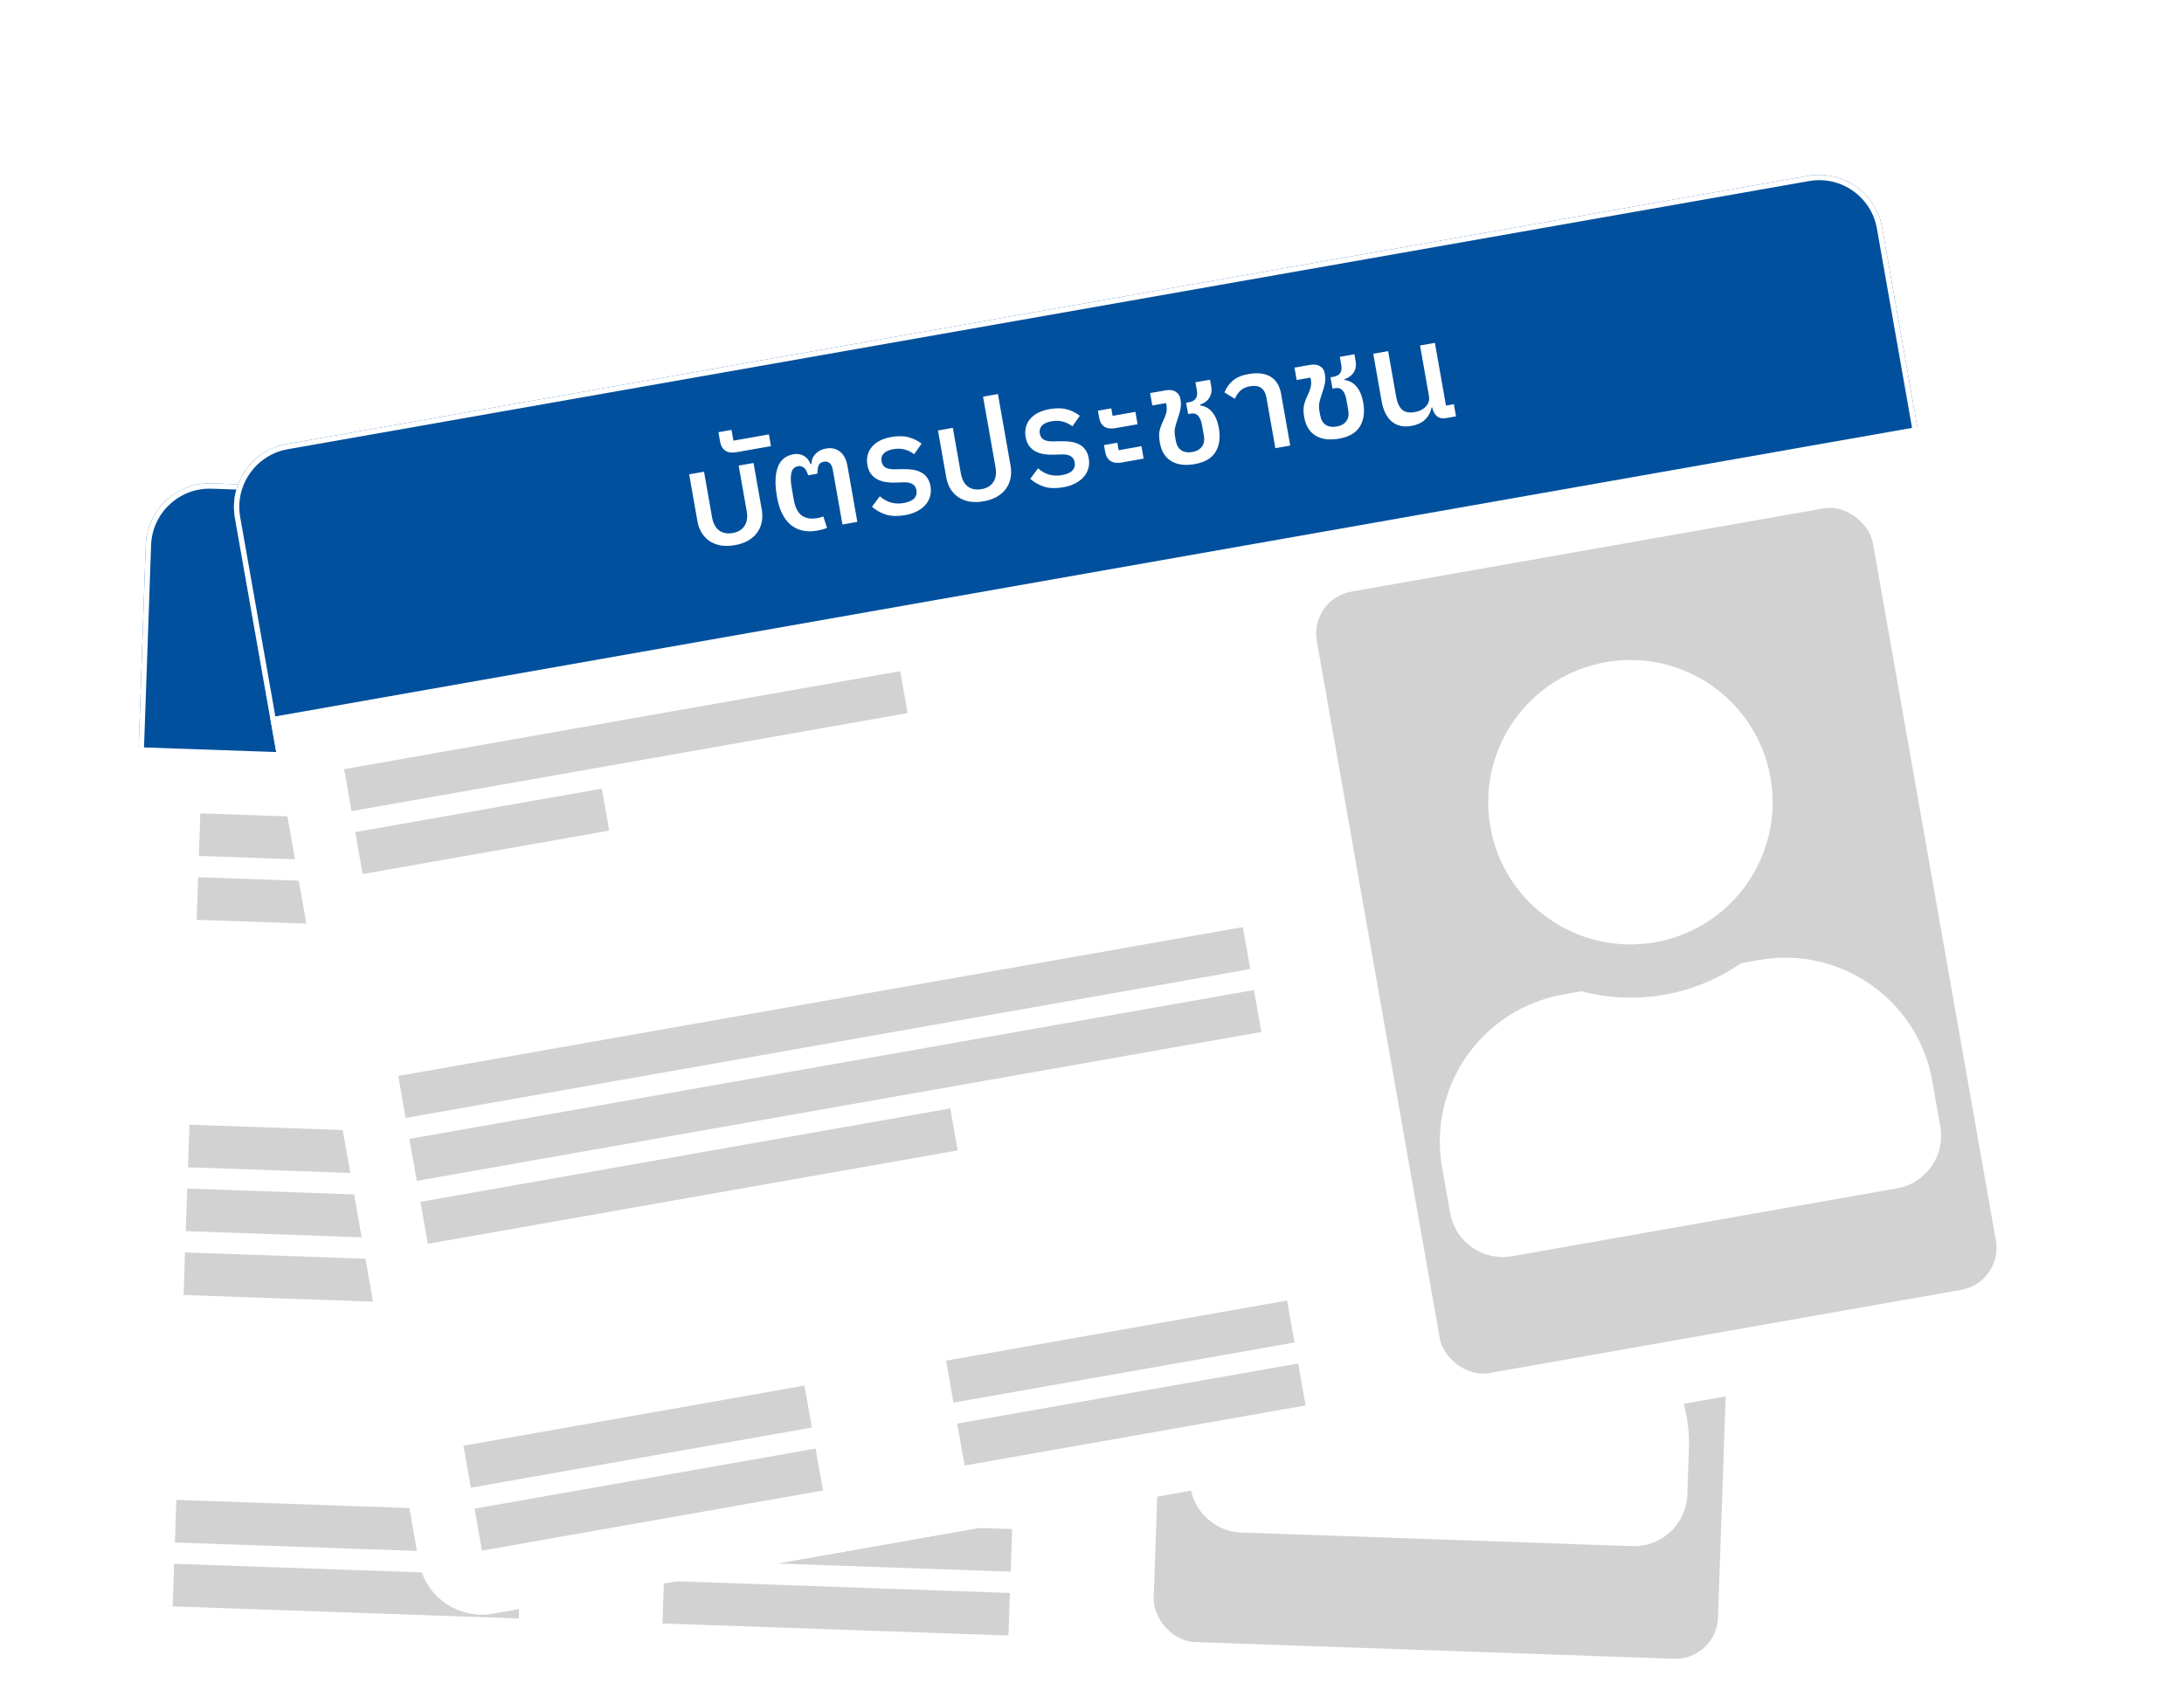 <svg width="410" height="316" viewBox="0 0 410 316" fill="none" xmlns="http://www.w3.org/2000/svg">
<g filter="url(#filter0_dd_43_23479)">
<g filter="url(#filter1_dd_43_23479)">
<g clip-path="url(#clip0_43_23479)">
<path d="M27.364 42.34C27.596 35.717 33.153 30.535 39.776 30.767L329.599 40.887C336.223 41.119 341.404 46.675 341.173 53.299L334.228 252.178C333.997 258.801 328.44 263.983 321.817 263.751L31.993 253.631C25.37 253.399 20.188 247.842 20.419 241.219L27.364 42.34Z" fill="white"/>
<rect width="314" height="50" transform="translate(27.783 30.348) rotate(2)" fill="#00509D"/>
<path d="M118.099 66.834C117.146 66.8 116.293 66.641 115.54 66.354C114.805 66.051 114.177 65.647 113.657 65.144C113.155 64.623 112.769 64.011 112.498 63.308C112.246 62.588 112.135 61.795 112.165 60.929L112.476 52.042L115.308 52.141L115.005 60.82C114.965 61.964 115.22 62.857 115.77 63.501C116.337 64.145 117.14 64.485 118.18 64.521C119.219 64.558 120.035 64.274 120.629 63.67C121.24 63.067 121.565 62.194 121.605 61.051L121.908 52.372L124.74 52.471L124.43 61.357C124.4 62.224 124.225 63.007 123.906 63.706C123.604 64.39 123.176 64.973 122.622 65.457C122.085 65.924 121.431 66.282 120.659 66.533C119.905 66.767 119.052 66.867 118.099 66.834ZM122.047 49.827C121.146 49.796 120.478 49.556 120.043 49.107C119.607 48.658 119.403 48.044 119.431 47.264L119.494 45.446L121.989 45.533L121.917 47.585L128.673 47.821L128.595 50.056L122.047 49.827ZM133.824 67.383C131.779 67.311 130.225 66.615 129.162 65.295C128.116 63.958 127.635 62.076 127.72 59.651C127.803 57.278 128.23 55.472 129.002 54.233C129.774 52.976 130.914 52.374 132.421 52.427C133.166 52.453 133.782 52.691 134.269 53.142C134.757 53.575 135.057 54.167 135.169 54.916L135.325 54.922C135.507 54.182 135.891 53.615 136.477 53.219C137.064 52.806 137.773 52.614 138.605 52.643C139.662 52.68 140.481 53.055 141.063 53.769C141.646 54.466 141.915 55.438 141.872 56.685L141.5 67.339L138.667 67.24L139.031 56.82C139.053 56.214 138.947 55.759 138.715 55.456C138.483 55.153 138.141 54.994 137.691 54.978C137.136 54.959 136.748 55.154 136.526 55.562C136.304 55.953 136.149 56.407 136.062 56.925L134.295 56.863C134.269 56.602 134.226 56.349 134.165 56.104C134.122 55.86 134.043 55.649 133.927 55.471C133.813 55.276 133.662 55.124 133.475 55.013C133.306 54.886 133.083 54.817 132.806 54.808C132.096 54.783 131.59 55.112 131.288 55.795C130.988 56.461 130.818 57.357 130.778 58.483L130.695 60.874C130.673 61.497 130.723 62.063 130.844 62.57C130.965 63.077 131.166 63.518 131.448 63.892C131.748 64.249 132.128 64.531 132.589 64.738C133.067 64.946 133.653 65.062 134.346 65.086C134.519 65.092 134.701 65.09 134.893 65.079C135.084 65.068 135.275 65.049 135.467 65.021L135.701 67.266C135.421 67.326 135.108 67.358 134.761 67.364C134.43 67.387 134.118 67.393 133.824 67.383ZM150.507 67.966C149.173 67.919 148.046 67.654 147.127 67.171C146.225 66.671 145.442 65.994 144.778 65.138L146.63 63.511C147.127 64.188 147.716 64.711 148.396 65.082C149.077 65.453 149.859 65.653 150.743 65.684C151.678 65.717 152.377 65.577 152.839 65.263C153.319 64.933 153.569 64.456 153.591 63.833C153.61 63.278 153.443 62.847 153.09 62.54C152.754 62.216 152.207 61.989 151.449 61.859L150.13 61.63C149.492 61.522 148.89 61.362 148.325 61.151C147.76 60.941 147.267 60.663 146.846 60.319C146.441 59.975 146.118 59.556 145.875 59.062C145.649 58.569 145.549 57.967 145.574 57.257C145.598 56.564 145.749 55.953 146.028 55.426C146.307 54.88 146.687 54.434 147.167 54.087C147.648 53.722 148.213 53.455 148.86 53.287C149.525 53.12 150.247 53.049 151.027 53.077C152.326 53.122 153.385 53.358 154.202 53.786C155.02 54.196 155.738 54.759 156.355 55.474L154.58 57.129C154.197 56.665 153.699 56.266 153.087 55.932C152.474 55.599 151.76 55.418 150.946 55.389C150.097 55.359 149.451 55.502 149.006 55.816C148.562 56.13 148.329 56.573 148.309 57.144C148.288 57.751 148.472 58.208 148.86 58.516C149.248 58.825 149.83 59.044 150.606 59.176L151.924 59.43C152.596 59.557 153.206 59.726 153.753 59.936C154.318 60.146 154.794 60.423 155.181 60.766C155.569 61.092 155.858 61.492 156.05 61.967C156.259 62.443 156.352 63.01 156.329 63.668C156.305 64.344 156.145 64.954 155.848 65.498C155.569 66.044 155.171 66.507 154.655 66.888C154.157 67.252 153.549 67.534 152.83 67.734C152.13 67.918 151.356 67.995 150.507 67.966ZM165.5 68.489C164.547 68.456 163.694 68.296 162.941 68.01C162.206 67.706 161.578 67.303 161.058 66.799C160.556 66.278 160.17 65.667 159.899 64.963C159.647 64.244 159.536 63.45 159.566 62.584L159.876 53.698L162.709 53.797L162.406 62.475C162.366 63.619 162.621 64.512 163.171 65.156C163.738 65.8 164.541 66.14 165.58 66.177C166.62 66.213 167.436 65.929 168.03 65.325C168.64 64.722 168.966 63.849 169.006 62.706L169.476 49.246L172.308 49.345L171.831 63.013C171.8 63.879 171.626 64.662 171.306 65.362C171.005 66.045 170.577 66.629 170.022 67.112C169.486 67.579 168.832 67.938 168.06 68.188C167.306 68.422 166.452 68.522 165.5 68.489ZM180.653 69.018C179.319 68.972 178.192 68.707 177.272 68.224C176.371 67.724 175.588 67.046 174.924 66.191L176.776 64.564C177.272 65.241 177.861 65.764 178.542 66.135C179.223 66.505 180.005 66.706 180.888 66.737C181.824 66.77 182.523 66.629 182.984 66.316C183.464 65.986 183.715 65.509 183.737 64.885C183.756 64.331 183.589 63.9 183.236 63.593C182.9 63.269 182.353 63.042 181.594 62.911L180.276 62.683C179.638 62.574 179.036 62.414 178.471 62.204C177.906 61.993 177.413 61.716 176.991 61.372C176.587 61.028 176.263 60.609 176.021 60.115C175.795 59.622 175.695 59.02 175.719 58.309C175.744 57.617 175.895 57.006 176.174 56.478C176.453 55.933 176.833 55.487 177.313 55.139C177.794 54.775 178.358 54.508 179.006 54.34C179.671 54.172 180.393 54.102 181.173 54.129C182.472 54.175 183.53 54.411 184.348 54.839C185.166 55.249 185.883 55.811 186.5 56.527L184.725 58.182C184.343 57.718 183.845 57.319 183.232 56.985C182.619 56.651 181.906 56.47 181.092 56.442C180.243 56.412 179.596 56.554 179.152 56.868C178.707 57.182 178.475 57.625 178.455 58.197C178.434 58.803 178.617 59.261 179.005 59.569C179.394 59.877 179.976 60.097 180.751 60.228L182.069 60.483C182.741 60.61 183.351 60.779 183.899 60.989C184.464 61.199 184.94 61.476 185.327 61.819C185.714 62.145 186.004 62.545 186.195 63.02C186.404 63.496 186.497 64.062 186.474 64.721C186.451 65.396 186.291 66.007 185.994 66.551C185.715 67.096 185.317 67.559 184.801 67.94C184.302 68.305 183.694 68.587 182.976 68.787C182.276 68.971 181.501 69.048 180.653 69.018ZM192.361 66.748C191.46 66.716 190.792 66.476 190.357 66.027C189.922 65.578 189.717 64.964 189.745 64.185L189.791 62.859L192.337 62.948L192.288 64.377L196.627 64.529L196.544 66.894L192.361 66.748ZM192.59 60.199C191.689 60.168 191.02 59.937 190.585 59.505C190.149 59.056 189.945 58.442 189.972 57.663L190.02 56.311L192.566 56.4L192.516 57.829L196.856 57.981L196.773 60.346L192.59 60.199ZM205.703 69.893C204.837 69.863 204.053 69.731 203.35 69.499C202.664 69.267 202.077 68.934 201.59 68.501C201.102 68.067 200.73 67.525 200.476 66.875C200.221 66.224 200.109 65.466 200.139 64.6C200.173 63.612 200.33 62.837 200.61 62.275C200.908 61.695 201.238 61.178 201.601 60.722C201.945 60.301 202.229 59.868 202.453 59.425C202.676 58.982 202.796 58.527 202.813 58.059L202.83 57.565L200.206 57.474L200.288 55.109L203.25 55.212C204.03 55.24 204.621 55.451 205.023 55.847C205.444 56.226 205.643 56.736 205.62 57.377L205.614 57.558C205.594 58.13 205.471 58.681 205.244 59.211C205.035 59.724 204.72 60.319 204.297 60.998C203.966 61.542 203.697 62.044 203.49 62.505C203.301 62.95 203.196 63.475 203.175 64.081L203.148 64.835C203.118 65.701 203.329 66.367 203.781 66.834C204.25 67.301 204.901 67.55 205.732 67.579C206.564 67.608 207.221 67.405 207.705 66.971C208.205 66.538 208.471 65.888 208.501 65.022L208.571 63.021C208.599 62.224 208.482 61.604 208.22 61.161C207.975 60.719 207.549 60.488 206.943 60.467L206.449 60.449L206.525 58.293L207.148 58.314C207.668 58.333 208.098 58.2 208.437 57.917C208.777 57.617 208.959 57.12 208.983 56.427L209.037 54.894L211.817 54.991L211.771 56.316C211.744 57.096 211.487 57.746 211 58.267C210.532 58.771 209.871 59.077 209.017 59.186L209.012 59.342C209.885 59.65 210.533 60.219 210.955 61.049C211.395 61.862 211.592 62.918 211.547 64.218C211.484 66.036 210.966 67.458 209.993 68.482C209.039 69.489 207.609 69.96 205.703 69.893ZM221.475 60.454C221.504 59.622 221.31 58.974 220.893 58.508C220.476 58.043 219.799 57.794 218.864 57.761C218.067 57.733 217.42 57.884 216.923 58.213C216.426 58.526 215.995 58.944 215.63 59.469L213.968 57.902C214.463 57.139 215.117 56.529 215.931 56.072C216.745 55.614 217.81 55.409 219.126 55.455C220.859 55.515 222.17 55.968 223.059 56.815C223.949 57.661 224.367 58.846 224.314 60.371L223.97 70.219L221.138 70.12L221.475 60.454ZM233.21 70.854C232.344 70.823 231.559 70.692 230.856 70.459C230.171 70.227 229.584 69.894 229.096 69.461C228.608 69.028 228.237 68.486 227.982 67.835C227.727 67.185 227.615 66.426 227.645 65.56C227.68 64.573 227.837 63.798 228.117 63.235C228.415 62.656 228.745 62.138 229.108 61.683C229.452 61.261 229.736 60.829 229.959 60.386C230.183 59.943 230.303 59.487 230.319 59.02L230.337 58.526L227.712 58.434L227.795 56.07L230.757 56.173C231.536 56.2 232.127 56.412 232.53 56.807C232.95 57.186 233.149 57.696 233.127 58.337L233.121 58.519C233.101 59.091 232.977 59.641 232.751 60.171C232.542 60.684 232.226 61.28 231.804 61.959C231.472 62.502 231.203 63.005 230.997 63.466C230.808 63.91 230.703 64.436 230.681 65.042L230.655 65.795C230.625 66.662 230.836 67.328 231.288 67.795C231.757 68.262 232.407 68.51 233.239 68.539C234.07 68.568 234.728 68.366 235.211 67.932C235.712 67.498 235.978 66.848 236.008 65.982L236.078 63.981C236.106 63.185 235.988 62.565 235.726 62.122C235.482 61.68 235.056 61.448 234.45 61.427L233.956 61.41L234.031 59.253L234.655 59.275C235.175 59.293 235.604 59.161 235.944 58.878C236.284 58.577 236.466 58.081 236.49 57.388L236.544 55.855L239.324 55.952L239.278 57.277C239.25 58.057 238.994 58.707 238.507 59.227C238.039 59.731 237.377 60.038 236.524 60.147L236.518 60.303C237.392 60.611 238.04 61.18 238.462 62.01C238.902 62.823 239.099 63.879 239.054 65.178C238.99 66.997 238.472 68.418 237.5 69.442C236.546 70.45 235.116 70.92 233.21 70.854ZM246.971 71.334C245.481 71.282 244.345 70.766 243.565 69.784C242.784 68.786 242.425 67.403 242.487 65.636L242.802 56.594L245.635 56.693L245.33 65.423C245.291 66.532 245.487 67.389 245.916 67.993C246.364 68.581 247.099 68.893 248.121 68.929C248.502 68.942 248.885 68.912 249.269 68.839C249.654 68.748 249.997 68.604 250.299 68.406C250.618 68.21 250.869 67.958 251.054 67.652C251.256 67.33 251.364 66.952 251.379 66.519L251.715 56.905L254.547 57.004L254.13 68.957L255.637 69.009L255.556 71.322L253.685 71.256C252.958 71.231 252.419 71.004 252.07 70.576C251.721 70.13 251.543 69.525 251.535 68.762L251.405 68.757C251.083 69.544 250.549 70.184 249.803 70.679C249.075 71.156 248.131 71.375 246.971 71.334Z" fill="white"/>
<rect x="37.612" y="92.729" width="106" height="8" transform="rotate(2 37.612 92.729)" fill="#D2D2D2"/>
<rect x="37.193" y="104.721" width="47" height="8" transform="rotate(2 37.193 104.721)" fill="#D2D2D2"/>
<rect x="35.57" y="151.193" width="161" height="8" transform="rotate(2 35.57 151.193)" fill="#D2D2D2"/>
<rect x="35.151" y="163.186" width="161" height="8" transform="rotate(2 35.151 163.186)" fill="#D2D2D2"/>
<rect x="34.733" y="175.178" width="101" height="8" transform="rotate(2 34.733 175.178)" fill="#D2D2D2"/>
<rect x="33.11" y="221.65" width="65" height="8" transform="rotate(2 33.11 221.65)" fill="#D2D2D2"/>
<rect x="32.691" y="233.643" width="65" height="8" transform="rotate(2 32.691 233.643)" fill="#D2D2D2"/>
<rect x="125.054" y="224.861" width="65" height="8" transform="rotate(2 125.054 224.861)" fill="#D2D2D2"/>
<rect x="124.635" y="236.853" width="65" height="8" transform="rotate(2 124.635 236.853)" fill="#D2D2D2"/>
<rect x="221.5" y="99.15" width="106" height="149" rx="8" transform="rotate(2 221.5 99.15)" fill="#D2D2D2"/>
<path d="M271.58 175.687C286.317 176.202 298.678 164.675 299.193 149.938C299.708 135.2 288.181 122.839 273.444 122.325C258.706 121.81 246.345 133.337 245.831 148.074C245.316 162.811 256.843 175.172 271.58 175.687ZM290.024 183.01L286.543 182.888C281.841 184.853 276.65 185.882 271.231 185.693C265.811 185.503 260.725 184.115 256.151 181.827L252.67 181.705C237.204 181.165 224.217 193.275 223.677 208.742L223.374 217.413C223.181 222.937 227.506 227.575 233.03 227.768L306.403 230.331C311.927 230.523 316.565 226.198 316.758 220.675L317.061 212.003C317.601 196.536 305.491 183.55 290.024 183.01Z" fill="white"/>
</g>
<path d="M39.758 31.266L329.582 41.387C335.929 41.609 340.895 46.934 340.673 53.281L333.728 252.16C333.507 258.508 328.181 263.473 321.834 263.252L32.011 253.131C25.663 252.909 20.697 247.584 20.919 241.237L27.864 42.358L27.899 41.767C28.419 35.705 33.609 31.051 39.758 31.266Z" stroke="white"/>
</g>
<g clip-path="url(#clip1_43_23479)">
<path d="M44.107 67.274C42.956 60.748 47.314 54.524 53.841 53.373L339.435 3.015C345.962 1.864 352.186 6.222 353.337 12.749L387.893 208.726C389.044 215.252 384.686 221.476 378.159 222.627L92.565 272.985C86.038 274.136 79.814 269.778 78.663 263.251L44.107 67.274Z" fill="white"/>
<rect width="314" height="50" transform="translate(42.023 55.457) rotate(-10)" fill="#00509D"/>
<path d="M137.951 72.368C137.013 72.533 136.145 72.554 135.349 72.431C134.567 72.287 133.869 72.023 133.255 71.638C132.656 71.234 132.151 70.715 131.74 70.084C131.344 69.432 131.07 68.679 130.92 67.826L129.376 59.069L132.167 58.577L133.675 67.129C133.873 68.255 134.308 69.076 134.98 69.592C135.669 70.104 136.525 70.27 137.55 70.089C138.574 69.908 139.313 69.461 139.768 68.747C140.24 68.03 140.377 67.109 140.178 65.982L138.67 57.43L141.461 56.938L143.005 65.695C143.156 66.548 143.148 67.351 142.981 68.102C142.828 68.833 142.531 69.492 142.089 70.081C141.661 70.649 141.096 71.136 140.393 71.541C139.704 71.927 138.89 72.202 137.951 72.368ZM138.277 54.912C137.389 55.069 136.686 54.973 136.167 54.624C135.648 54.276 135.321 53.717 135.185 52.949L134.869 51.157L137.327 50.723L137.684 52.746L144.341 51.572L144.73 53.774L138.277 54.912ZM153.447 69.636C151.432 69.991 149.768 69.633 148.452 68.562C147.151 67.472 146.29 65.732 145.869 63.342C145.456 61.003 145.499 59.148 145.996 57.775C146.49 56.386 147.48 55.56 148.965 55.298C149.699 55.169 150.351 55.274 150.921 55.613C151.489 55.935 151.905 56.452 152.171 57.162L152.325 57.135C152.349 56.373 152.607 55.738 153.098 55.229C153.586 54.703 154.239 54.368 155.059 54.224C156.1 54.04 156.98 54.237 157.697 54.814C158.412 55.375 158.878 56.269 159.095 57.498L160.946 67.996L158.155 68.489L156.344 58.221C156.239 57.623 156.041 57.201 155.751 56.953C155.461 56.705 155.094 56.62 154.65 56.698C154.104 56.794 153.765 57.065 153.632 57.511C153.496 57.94 153.44 58.416 153.462 58.941L151.721 59.248C151.641 58.998 151.546 58.759 151.436 58.532C151.343 58.302 151.221 58.112 151.072 57.963C150.919 57.796 150.74 57.678 150.534 57.609C150.342 57.519 150.11 57.499 149.837 57.547C149.137 57.67 148.71 58.097 148.558 58.828C148.402 59.542 148.422 60.454 148.618 61.563L149.033 63.919C149.141 64.534 149.307 65.076 149.531 65.547C149.755 66.018 150.044 66.407 150.397 66.715C150.765 67.002 151.195 67.199 151.689 67.305C152.2 67.409 152.797 67.4 153.48 67.28C153.651 67.25 153.828 67.21 154.013 67.16C154.198 67.109 154.381 67.051 154.563 66.983L155.259 69.131C154.997 69.248 154.698 69.345 154.359 69.422C154.041 69.513 153.737 69.584 153.447 69.636ZM169.887 66.737C168.572 66.969 167.415 66.944 166.415 66.662C165.429 66.361 164.522 65.861 163.695 65.162L165.168 63.186C165.795 63.745 166.48 64.134 167.223 64.355C167.966 64.576 168.772 64.61 169.643 64.456C170.565 64.294 171.219 64.011 171.606 63.609C172.006 63.186 172.152 62.667 172.044 62.053C171.948 61.507 171.695 61.12 171.285 60.893C170.89 60.646 170.307 60.538 169.538 60.568L168.201 60.619C167.554 60.645 166.932 60.613 166.336 60.525C165.74 60.437 165.199 60.268 164.715 60.019C164.249 59.767 163.845 59.424 163.505 58.991C163.181 58.556 162.958 57.988 162.835 57.288C162.714 56.605 162.735 55.976 162.898 55.402C163.058 54.811 163.337 54.295 163.734 53.855C164.129 53.399 164.626 53.021 165.224 52.721C165.84 52.419 166.531 52.2 167.3 52.065C168.58 51.839 169.664 51.851 170.553 52.099C171.438 52.33 172.257 52.731 173.009 53.302L171.617 55.29C171.146 54.916 170.577 54.629 169.908 54.43C169.239 54.231 168.504 54.203 167.701 54.344C166.865 54.491 166.262 54.765 165.892 55.164C165.523 55.564 165.388 56.046 165.487 56.609C165.592 57.206 165.867 57.615 166.311 57.837C166.755 58.057 167.37 58.151 168.156 58.118L169.498 58.093C170.182 58.078 170.813 58.116 171.392 58.208C171.989 58.296 172.512 58.468 172.962 58.723C173.409 58.961 173.775 59.292 174.061 59.717C174.364 60.139 174.573 60.674 174.687 61.323C174.805 61.989 174.775 62.619 174.598 63.213C174.439 63.804 174.146 64.34 173.72 64.82C173.308 65.28 172.772 65.682 172.111 66.028C171.465 66.353 170.723 66.589 169.887 66.737ZM184.66 64.132C183.722 64.297 182.854 64.318 182.058 64.195C181.276 64.051 180.578 63.787 179.964 63.402C179.365 62.997 178.86 62.479 178.449 61.848C178.053 61.196 177.779 60.443 177.629 59.59L176.085 50.833L178.876 50.341L180.384 58.893C180.582 60.019 181.018 60.84 181.689 61.355C182.378 61.868 183.234 62.033 184.259 61.853C185.283 61.672 186.022 61.225 186.477 60.511C186.949 59.794 187.086 58.873 186.887 57.746L184.549 44.483L187.34 43.99L189.715 57.459C189.865 58.312 189.857 59.114 189.69 59.865C189.537 60.596 189.24 61.256 188.798 61.844C188.37 62.413 187.805 62.9 187.102 63.305C186.413 63.691 185.599 63.966 184.66 64.132ZM199.592 61.499C198.278 61.731 197.121 61.706 196.121 61.425C195.135 61.123 194.228 60.623 193.401 59.924L194.874 57.948C195.501 58.507 196.185 58.896 196.928 59.117C197.671 59.338 198.478 59.372 199.349 59.218C200.271 59.056 200.925 58.773 201.311 58.371C201.712 57.948 201.858 57.43 201.75 56.815C201.654 56.269 201.401 55.882 200.991 55.655C200.595 55.408 200.013 55.3 199.244 55.33L197.906 55.381C197.26 55.407 196.638 55.376 196.042 55.287C195.445 55.199 194.905 55.03 194.421 54.781C193.954 54.529 193.551 54.186 193.21 53.753C192.887 53.318 192.664 52.75 192.54 52.05C192.42 51.367 192.441 50.739 192.604 50.164C192.764 49.573 193.042 49.057 193.44 48.617C193.835 48.161 194.331 47.783 194.93 47.484C195.545 47.181 196.237 46.963 197.005 46.827C198.286 46.601 199.37 46.613 200.259 46.861C201.144 47.092 201.963 47.493 202.715 48.065L201.323 50.052C200.852 49.678 200.282 49.391 199.614 49.192C198.945 48.993 198.21 48.965 197.407 49.106C196.571 49.254 195.968 49.527 195.598 49.927C195.229 50.326 195.094 50.808 195.193 51.371C195.298 51.968 195.573 52.378 196.017 52.599C196.46 52.819 197.075 52.913 197.862 52.88L199.204 52.855C199.887 52.84 200.519 52.878 201.098 52.97C201.695 53.058 202.218 53.23 202.668 53.485C203.114 53.723 203.481 54.054 203.767 54.479C204.07 54.901 204.279 55.436 204.393 56.085C204.511 56.751 204.481 57.381 204.304 57.975C204.144 58.566 203.852 59.102 203.426 59.582C203.014 60.042 202.478 60.444 201.817 60.79C201.17 61.115 200.429 61.351 199.592 61.499ZM210.573 56.843C209.685 57 208.982 56.904 208.463 56.555C207.943 56.207 207.616 55.649 207.481 54.88L207.251 53.575L209.76 53.132L210.008 54.54L214.284 53.786L214.695 56.117L210.573 56.843ZM209.435 50.391C208.547 50.547 207.845 50.46 207.329 50.129C206.81 49.78 206.483 49.222 206.348 48.454L206.113 47.122L208.622 46.68L208.87 48.088L213.146 47.334L213.557 49.664L209.435 50.391ZM224.278 57.146C223.424 57.297 222.629 57.331 221.893 57.25C221.174 57.165 220.531 56.962 219.964 56.639C219.397 56.317 218.921 55.864 218.536 55.281C218.152 54.697 217.885 53.979 217.734 53.125C217.562 52.152 217.555 51.362 217.712 50.753C217.883 50.125 218.098 49.55 218.358 49.029C218.607 48.545 218.795 48.063 218.922 47.583C219.048 47.103 219.071 46.633 218.99 46.172L218.904 45.685L216.318 46.141L215.907 43.811L218.826 43.297C219.594 43.161 220.216 43.245 220.692 43.548C221.182 43.831 221.483 44.289 221.594 44.92L221.625 45.1C221.725 45.663 221.719 46.227 221.607 46.793C221.51 47.338 221.325 47.986 221.053 48.738C220.842 49.339 220.683 49.886 220.576 50.38C220.484 50.854 220.49 51.39 220.596 51.987L220.727 52.73C220.877 53.583 221.222 54.191 221.761 54.554C222.317 54.913 223.005 55.021 223.825 54.876C224.644 54.732 225.245 54.397 225.628 53.872C226.027 53.344 226.152 52.653 226.001 51.8L225.654 49.828C225.515 49.043 225.272 48.461 224.924 48.082C224.592 47.701 224.128 47.563 223.53 47.668L223.044 47.754L222.669 45.629L223.284 45.52C223.796 45.43 224.188 45.211 224.462 44.864C224.732 44.499 224.807 43.975 224.686 43.293L224.42 41.782L227.16 41.299L227.39 42.605C227.525 43.373 227.409 44.062 227.042 44.673C226.688 45.263 226.105 45.7 225.293 45.984L225.32 46.138C226.239 46.258 226.991 46.679 227.576 47.403C228.175 48.107 228.588 49.099 228.814 50.38C229.13 52.172 228.919 53.67 228.18 54.874C227.456 56.058 226.155 56.815 224.278 57.146ZM237.742 44.634C237.598 43.815 237.273 43.221 236.768 42.852C236.263 42.483 235.55 42.38 234.628 42.543C233.843 42.681 233.241 42.964 232.823 43.389C232.403 43.798 232.068 44.297 231.82 44.886L229.868 43.699C230.194 42.85 230.707 42.117 231.408 41.5C232.109 40.884 233.108 40.461 234.405 40.233C236.112 39.932 237.489 40.102 238.535 40.745C239.581 41.388 240.237 42.46 240.502 43.963L242.213 53.667L239.422 54.159L237.742 44.634ZM251.383 52.367C250.529 52.517 249.735 52.552 248.999 52.47C248.28 52.386 247.637 52.182 247.069 51.86C246.502 51.538 246.026 51.085 245.642 50.501C245.257 49.918 244.99 49.2 244.839 48.346C244.668 47.373 244.66 46.582 244.817 45.974C244.988 45.345 245.203 44.77 245.463 44.249C245.713 43.765 245.9 43.283 246.027 42.803C246.154 42.324 246.176 41.853 246.095 41.392L246.009 40.906L243.423 41.362L243.012 39.032L245.931 38.517C246.699 38.382 247.321 38.465 247.797 38.769C248.287 39.052 248.588 39.51 248.699 40.141L248.731 40.32C248.83 40.884 248.824 41.448 248.712 42.013C248.615 42.558 248.43 43.207 248.158 43.959C247.947 44.559 247.788 45.107 247.682 45.601C247.589 46.075 247.596 46.61 247.701 47.208L247.832 47.95C247.983 48.804 248.327 49.412 248.867 49.774C249.423 50.134 250.111 50.241 250.93 50.097C251.749 49.953 252.35 49.618 252.733 49.093C253.133 48.565 253.257 47.874 253.107 47.02L252.759 45.049C252.621 44.263 252.377 43.681 252.029 43.303C251.698 42.921 251.233 42.783 250.636 42.889L250.149 42.974L249.774 40.849L250.389 40.741C250.901 40.65 251.294 40.432 251.567 40.084C251.837 39.72 251.912 39.196 251.792 38.513L251.525 37.003L254.265 36.52L254.495 37.825C254.631 38.594 254.515 39.283 254.147 39.893C253.793 40.484 253.21 40.921 252.398 41.205L252.425 41.358C253.344 41.478 254.096 41.9 254.681 42.624C255.281 43.328 255.693 44.32 255.919 45.6C256.235 47.393 256.024 48.891 255.286 50.094C254.562 51.278 253.261 52.036 251.383 52.367ZM264.943 49.976C263.475 50.235 262.257 49.965 261.289 49.168C260.318 48.354 259.679 47.076 259.372 45.335L257.801 36.424L260.592 35.932L262.109 44.535C262.301 45.628 262.671 46.425 263.217 46.927C263.777 47.409 264.561 47.561 265.568 47.384C265.944 47.318 266.312 47.209 266.672 47.057C267.03 46.889 267.335 46.676 267.589 46.42C267.86 46.161 268.054 45.863 268.171 45.526C268.301 45.168 268.329 44.776 268.254 44.349L266.583 34.876L269.374 34.383L271.451 46.162L272.936 45.9L273.338 48.179L271.494 48.504C270.778 48.63 270.204 48.52 269.773 48.174C269.339 47.81 269.039 47.256 268.873 46.511L268.745 46.533C268.593 47.37 268.204 48.107 267.577 48.746C266.964 49.364 266.086 49.774 264.943 49.976Z" fill="white"/>
<rect x="64.607" y="114.431" width="106" height="8" transform="rotate(-10 64.607 114.431)" fill="#D2D2D2"/>
<rect x="66.691" y="126.249" width="47" height="8" transform="rotate(-10 66.691 126.249)" fill="#D2D2D2"/>
<rect x="74.766" y="172.042" width="161" height="8" transform="rotate(-10 74.766 172.042)" fill="#D2D2D2"/>
<rect x="76.85" y="183.86" width="161" height="8" transform="rotate(-10 76.85 183.86)" fill="#D2D2D2"/>
<rect x="78.933" y="195.677" width="101" height="8" transform="rotate(-10 78.933 195.677)" fill="#D2D2D2"/>
<rect x="87.008" y="241.471" width="65" height="8" transform="rotate(-10 87.008 241.471)" fill="#D2D2D2"/>
<rect x="89.092" y="253.289" width="65" height="8" transform="rotate(-10 89.092 253.289)" fill="#D2D2D2"/>
<rect x="177.61" y="225.495" width="65" height="8" transform="rotate(-10 177.61 225.495)" fill="#D2D2D2"/>
<rect x="179.694" y="237.313" width="65" height="8" transform="rotate(-10 179.694 237.313)" fill="#D2D2D2"/>
<rect x="245.812" y="82.48" width="106" height="149" rx="8" transform="rotate(-10 245.812 82.48)" fill="#D2D2D2"/>
<path d="M310.71 146.932C325.233 144.371 334.927 130.526 332.366 116.004C329.806 101.482 315.961 91.787 301.438 94.348C286.916 96.909 277.222 110.754 279.783 125.276C282.343 139.798 296.188 149.492 310.71 146.932ZM330.274 150.26L326.843 150.864C322.653 153.764 317.789 155.85 312.449 156.791C307.108 157.733 301.845 157.433 296.895 156.145L293.465 156.75C278.224 159.437 268.039 173.983 270.726 189.224L272.233 197.769C273.193 203.212 278.388 206.85 283.831 205.89L356.134 193.141C361.577 192.181 365.214 186.986 364.255 181.543L362.748 172.998C360.06 157.757 345.515 147.572 330.274 150.26Z" fill="white"/>
</g>
<path d="M53.928 53.865L339.522 3.507C345.777 2.404 351.742 6.581 352.844 12.836L387.4 208.812C388.503 215.067 384.327 221.032 378.072 222.135L92.478 272.493C86.223 273.595 80.258 269.419 79.156 263.164L44.6 67.188L44.511 66.602C43.76 60.565 47.869 54.934 53.928 53.865Z" stroke="white"/>
</g>
<defs>
<filter id="filter0_dd_43_23479" x="0" y="0.931" width="409.976" height="314.138" filterUnits="userSpaceOnUse" color-interpolation-filters="sRGB">
<feFlood flood-opacity="0" result="BackgroundImageFix"/>
<feColorMatrix in="SourceAlpha" type="matrix" values="0 0 0 0 0 0 0 0 0 0 0 0 0 0 0 0 0 0 127 0" result="hardAlpha"/>
<feMorphology radius="5" operator="erode" in="SourceAlpha" result="effect1_dropShadow_43_23479"/>
<feOffset dy="10"/>
<feGaussianBlur stdDeviation="5"/>
<feColorMatrix type="matrix" values="0 0 0 0 0 0 0 0 0 0 0 0 0 0 0 0 0 0 0.04 0"/>
<feBlend mode="normal" in2="BackgroundImageFix" result="effect1_dropShadow_43_23479"/>
<feColorMatrix in="SourceAlpha" type="matrix" values="0 0 0 0 0 0 0 0 0 0 0 0 0 0 0 0 0 0 127 0" result="hardAlpha"/>
<feMorphology radius="5" operator="erode" in="SourceAlpha" result="effect2_dropShadow_43_23479"/>
<feOffset dy="20"/>
<feGaussianBlur stdDeviation="12.5"/>
<feColorMatrix type="matrix" values="0 0 0 0 0 0 0 0 0 0 0 0 0 0 0 0 0 0 0.1 0"/>
<feBlend mode="normal" in2="effect1_dropShadow_43_23479" result="effect2_dropShadow_43_23479"/>
<feBlend mode="normal" in="SourceGraphic" in2="effect2_dropShadow_43_23479" result="shape"/>
</filter>
<filter id="filter1_dd_43_23479" x="0" y="30.348" width="361.591" height="273.823" filterUnits="userSpaceOnUse" color-interpolation-filters="sRGB">
<feFlood flood-opacity="0" result="BackgroundImageFix"/>
<feColorMatrix in="SourceAlpha" type="matrix" values="0 0 0 0 0 0 0 0 0 0 0 0 0 0 0 0 0 0 127 0" result="hardAlpha"/>
<feMorphology radius="5" operator="erode" in="SourceAlpha" result="effect1_dropShadow_43_23479"/>
<feOffset dy="10"/>
<feGaussianBlur stdDeviation="5"/>
<feColorMatrix type="matrix" values="0 0 0 0 0 0 0 0 0 0 0 0 0 0 0 0 0 0 0.04 0"/>
<feBlend mode="normal" in2="BackgroundImageFix" result="effect1_dropShadow_43_23479"/>
<feColorMatrix in="SourceAlpha" type="matrix" values="0 0 0 0 0 0 0 0 0 0 0 0 0 0 0 0 0 0 127 0" result="hardAlpha"/>
<feMorphology radius="5" operator="erode" in="SourceAlpha" result="effect2_dropShadow_43_23479"/>
<feOffset dy="20"/>
<feGaussianBlur stdDeviation="12.5"/>
<feColorMatrix type="matrix" values="0 0 0 0 0 0 0 0 0 0 0 0 0 0 0 0 0 0 0.1 0"/>
<feBlend mode="normal" in2="effect1_dropShadow_43_23479" result="effect2_dropShadow_43_23479"/>
<feBlend mode="normal" in="SourceGraphic" in2="effect2_dropShadow_43_23479" result="shape"/>
</filter>
<clipPath id="clip0_43_23479">
<path d="M27.364 42.34C27.596 35.717 33.153 30.535 39.776 30.767L329.599 40.887C336.223 41.119 341.404 46.675 341.173 53.299L334.228 252.178C333.997 258.801 328.44 263.983 321.817 263.751L31.993 253.631C25.37 253.399 20.188 247.842 20.419 241.219L27.364 42.34Z" fill="white"/>
</clipPath>
<clipPath id="clip1_43_23479">
<path d="M44.107 67.274C42.956 60.748 47.314 54.524 53.841 53.373L339.435 3.015C345.962 1.864 352.186 6.222 353.337 12.749L387.893 208.726C389.044 215.252 384.686 221.476 378.159 222.627L92.565 272.985C86.038 274.136 79.814 269.778 78.663 263.251L44.107 67.274Z" fill="white"/>
</clipPath>
</defs>
</svg>
